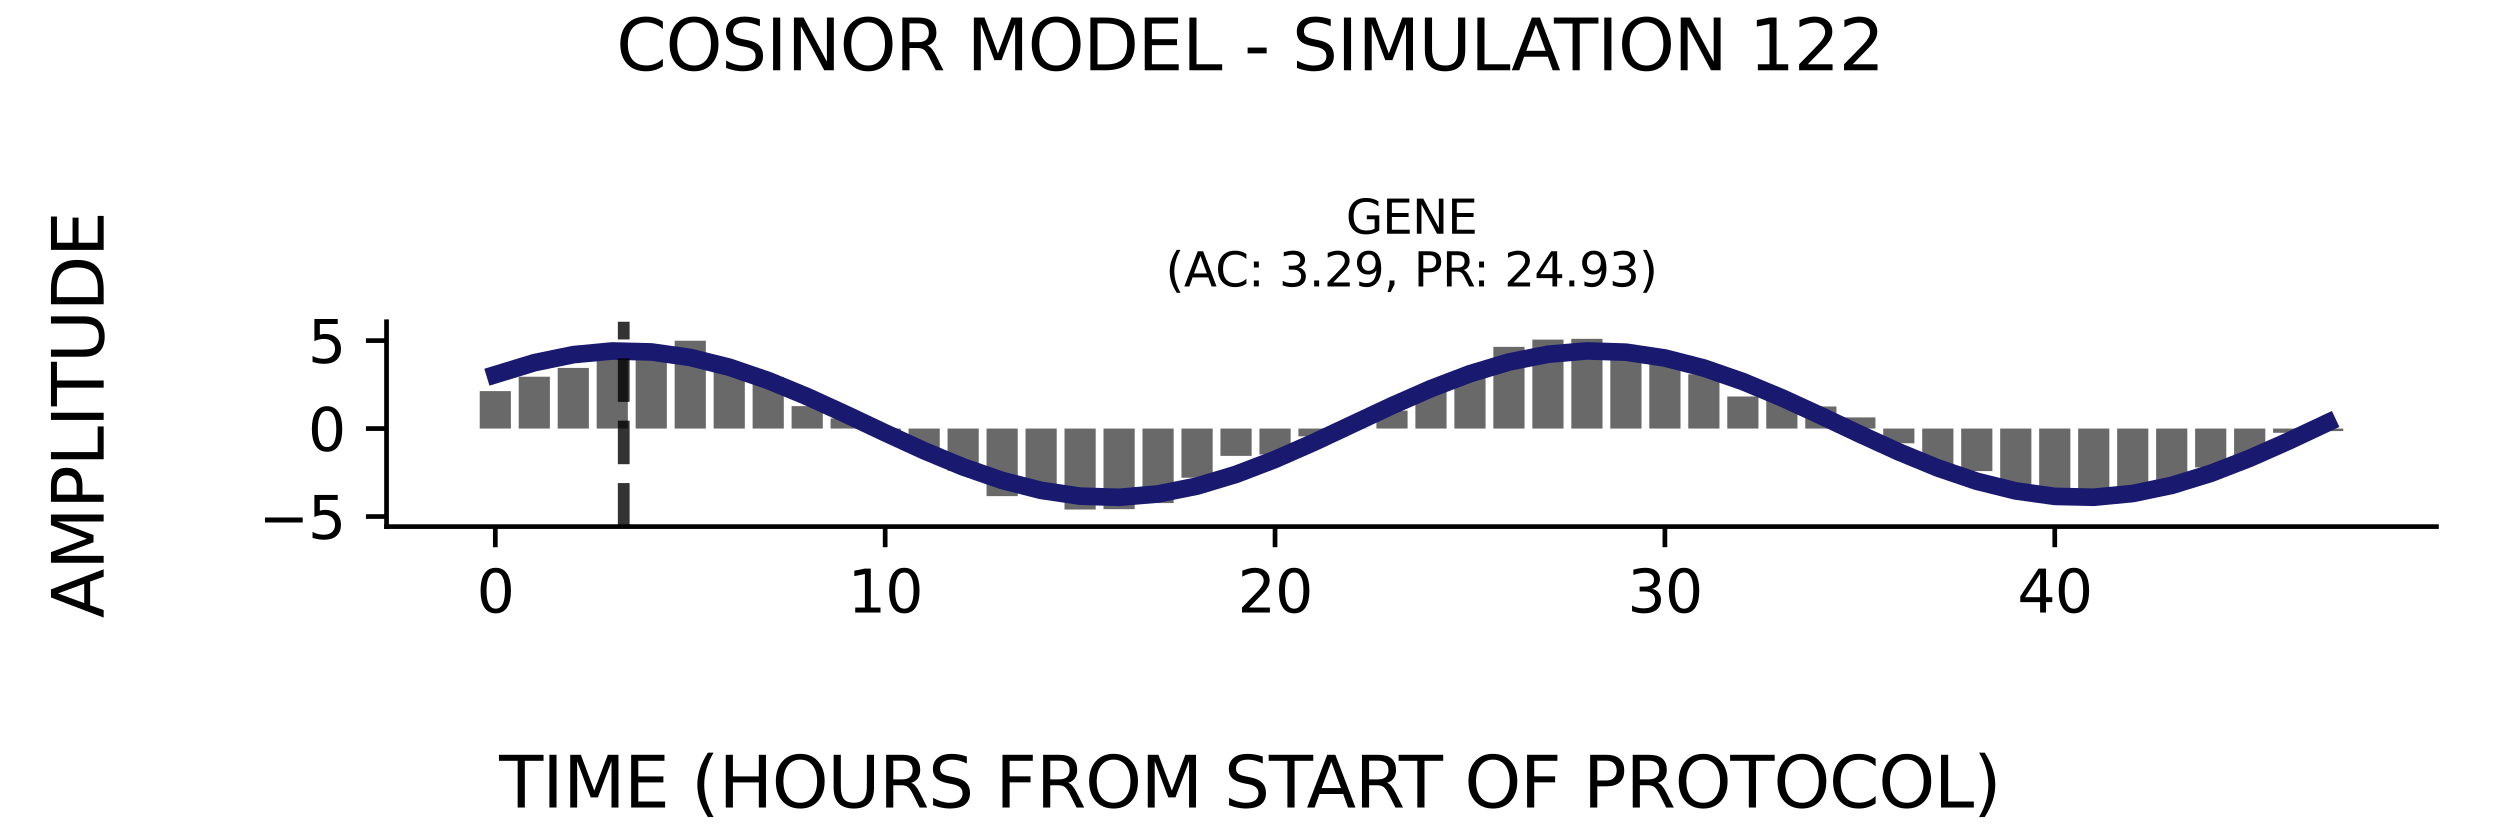 <?xml version="1.0" encoding="utf-8" standalone="no"?>
<!DOCTYPE svg PUBLIC "-//W3C//DTD SVG 1.1//EN"
  "http://www.w3.org/Graphics/SVG/1.1/DTD/svg11.dtd">
<svg xmlns:xlink="http://www.w3.org/1999/xlink" width="424.8pt" height="141.12pt" viewBox="0 0 424.8 141.12" xmlns="http://www.w3.org/2000/svg" version="1.1">
 <defs>
  <style type="text/css">*{stroke-linejoin: round; stroke-linecap: butt}</style>
 </defs>
 <g id="figure_1">
  <g id="patch_1">
   <path d="M 0 141.12 
L 424.8 141.12 
L 424.8 0 
L 0 0 
z
" style="fill: #ffffff"/>
  </g>
  <g id="axes_1">
   <g id="patch_2">
    <path d="M 65.68 89.48 
L 414 89.48 
L 414 54.672 
L 65.68 54.672 
z
" style="fill: #ffffff"/>
   </g>
   <g id="patch_3">
    <path d="M 81.513 72.821 
L 86.812 72.821 
L 86.812 66.456 
L 81.513 66.456 
z
" clip-path="url(#pd627dbe789)" style="fill: #696969"/>
   </g>
   <g id="patch_4">
    <path d="M 88.137 72.821 
L 93.437 72.821 
L 93.437 64.012 
L 88.137 64.012 
z
" clip-path="url(#pd627dbe789)" style="fill: #696969"/>
   </g>
   <g id="patch_5">
    <path d="M 94.762 72.821 
L 100.062 72.821 
L 100.062 62.516 
L 94.762 62.516 
z
" clip-path="url(#pd627dbe789)" style="fill: #696969"/>
   </g>
   <g id="patch_6">
    <path d="M 101.386 72.821 
L 106.686 72.821 
L 106.686 60.012 
L 101.386 60.012 
z
" clip-path="url(#pd627dbe789)" style="fill: #696969"/>
   </g>
   <g id="patch_7">
    <path d="M 108.011 72.821 
L 113.311 72.821 
L 113.311 59.31 
L 108.011 59.31 
z
" clip-path="url(#pd627dbe789)" style="fill: #696969"/>
   </g>
   <g id="patch_8">
    <path d="M 114.636 72.821 
L 119.935 72.821 
L 119.935 57.899 
L 114.636 57.899 
z
" clip-path="url(#pd627dbe789)" style="fill: #696969"/>
   </g>
   <g id="patch_9">
    <path d="M 121.26 72.821 
L 126.56 72.821 
L 126.56 62.535 
L 121.26 62.535 
z
" clip-path="url(#pd627dbe789)" style="fill: #696969"/>
   </g>
   <g id="patch_10">
    <path d="M 127.885 72.821 
L 133.184 72.821 
L 133.184 64.067 
L 127.885 64.067 
z
" clip-path="url(#pd627dbe789)" style="fill: #696969"/>
   </g>
   <g id="patch_11">
    <path d="M 134.509 72.821 
L 139.809 72.821 
L 139.809 69.008 
L 134.509 69.008 
z
" clip-path="url(#pd627dbe789)" style="fill: #696969"/>
   </g>
   <g id="patch_12">
    <path d="M 141.134 72.821 
L 146.434 72.821 
L 146.434 71.089 
L 141.134 71.089 
z
" clip-path="url(#pd627dbe789)" style="fill: #696969"/>
   </g>
   <g id="patch_13">
    <path d="M 147.758 72.821 
L 153.058 72.821 
L 153.058 73.91 
L 147.758 73.91 
z
" clip-path="url(#pd627dbe789)" style="fill: #696969"/>
   </g>
   <g id="patch_14">
    <path d="M 154.383 72.821 
L 159.683 72.821 
L 159.683 76.962 
L 154.383 76.962 
z
" clip-path="url(#pd627dbe789)" style="fill: #696969"/>
   </g>
   <g id="patch_15">
    <path d="M 161.008 72.821 
L 166.307 72.821 
L 166.307 79.985 
L 161.008 79.985 
z
" clip-path="url(#pd627dbe789)" style="fill: #696969"/>
   </g>
   <g id="patch_16">
    <path d="M 167.632 72.821 
L 172.932 72.821 
L 172.932 84.304 
L 167.632 84.304 
z
" clip-path="url(#pd627dbe789)" style="fill: #696969"/>
   </g>
   <g id="patch_17">
    <path d="M 174.257 72.821 
L 179.556 72.821 
L 179.556 83.84 
L 174.257 83.84 
z
" clip-path="url(#pd627dbe789)" style="fill: #696969"/>
   </g>
   <g id="patch_18">
    <path d="M 180.881 72.821 
L 186.181 72.821 
L 186.181 86.579 
L 180.881 86.579 
z
" clip-path="url(#pd627dbe789)" style="fill: #696969"/>
   </g>
   <g id="patch_19">
    <path d="M 187.506 72.821 
L 192.806 72.821 
L 192.806 86.519 
L 187.506 86.519 
z
" clip-path="url(#pd627dbe789)" style="fill: #696969"/>
   </g>
   <g id="patch_20">
    <path d="M 194.13 72.821 
L 199.43 72.821 
L 199.43 85.483 
L 194.13 85.483 
z
" clip-path="url(#pd627dbe789)" style="fill: #696969"/>
   </g>
   <g id="patch_21">
    <path d="M 200.755 72.821 
L 206.055 72.821 
L 206.055 81.178 
L 200.755 81.178 
z
" clip-path="url(#pd627dbe789)" style="fill: #696969"/>
   </g>
   <g id="patch_22">
    <path d="M 207.38 72.821 
L 212.679 72.821 
L 212.679 77.462 
L 207.38 77.462 
z
" clip-path="url(#pd627dbe789)" style="fill: #696969"/>
   </g>
   <g id="patch_23">
    <path d="M 214.004 72.821 
L 219.304 72.821 
L 219.304 77.228 
L 214.004 77.228 
z
" clip-path="url(#pd627dbe789)" style="fill: #696969"/>
   </g>
   <g id="patch_24">
    <path d="M 220.629 72.821 
L 225.928 72.821 
L 225.928 74.147 
L 220.629 74.147 
z
" clip-path="url(#pd627dbe789)" style="fill: #696969"/>
   </g>
   <g id="patch_25">
    <path d="M 227.253 72.821 
L 232.553 72.821 
L 232.553 72.792 
L 227.253 72.792 
z
" clip-path="url(#pd627dbe789)" style="fill: #696969"/>
   </g>
   <g id="patch_26">
    <path d="M 233.878 72.821 
L 239.178 72.821 
L 239.178 69.767 
L 233.878 69.767 
z
" clip-path="url(#pd627dbe789)" style="fill: #696969"/>
   </g>
   <g id="patch_27">
    <path d="M 240.502 72.821 
L 245.802 72.821 
L 245.802 66.558 
L 240.502 66.558 
z
" clip-path="url(#pd627dbe789)" style="fill: #696969"/>
   </g>
   <g id="patch_28">
    <path d="M 247.127 72.821 
L 252.427 72.821 
L 252.427 63.571 
L 247.127 63.571 
z
" clip-path="url(#pd627dbe789)" style="fill: #696969"/>
   </g>
   <g id="patch_29">
    <path d="M 253.752 72.821 
L 259.051 72.821 
L 259.051 58.939 
L 253.752 58.939 
z
" clip-path="url(#pd627dbe789)" style="fill: #696969"/>
   </g>
   <g id="patch_30">
    <path d="M 260.376 72.821 
L 265.676 72.821 
L 265.676 57.704 
L 260.376 57.704 
z
" clip-path="url(#pd627dbe789)" style="fill: #696969"/>
   </g>
   <g id="patch_31">
    <path d="M 267.001 72.821 
L 272.3 72.821 
L 272.3 57.573 
L 267.001 57.573 
z
" clip-path="url(#pd627dbe789)" style="fill: #696969"/>
   </g>
   <g id="patch_32">
    <path d="M 273.625 72.821 
L 278.925 72.821 
L 278.925 59.579 
L 273.625 59.579 
z
" clip-path="url(#pd627dbe789)" style="fill: #696969"/>
   </g>
   <g id="patch_33">
    <path d="M 280.25 72.821 
L 285.55 72.821 
L 285.55 61.837 
L 280.25 61.837 
z
" clip-path="url(#pd627dbe789)" style="fill: #696969"/>
   </g>
   <g id="patch_34">
    <path d="M 286.874 72.821 
L 292.174 72.821 
L 292.174 63.597 
L 286.874 63.597 
z
" clip-path="url(#pd627dbe789)" style="fill: #696969"/>
   </g>
   <g id="patch_35">
    <path d="M 293.499 72.821 
L 298.799 72.821 
L 298.799 67.369 
L 293.499 67.369 
z
" clip-path="url(#pd627dbe789)" style="fill: #696969"/>
   </g>
   <g id="patch_36">
    <path d="M 300.124 72.821 
L 305.423 72.821 
L 305.423 67.848 
L 300.124 67.848 
z
" clip-path="url(#pd627dbe789)" style="fill: #696969"/>
   </g>
   <g id="patch_37">
    <path d="M 306.748 72.821 
L 312.048 72.821 
L 312.048 69.069 
L 306.748 69.069 
z
" clip-path="url(#pd627dbe789)" style="fill: #696969"/>
   </g>
   <g id="patch_38">
    <path d="M 313.373 72.821 
L 318.672 72.821 
L 318.672 70.926 
L 313.373 70.926 
z
" clip-path="url(#pd627dbe789)" style="fill: #696969"/>
   </g>
   <g id="patch_39">
    <path d="M 319.997 72.821 
L 325.297 72.821 
L 325.297 75.326 
L 319.997 75.326 
z
" clip-path="url(#pd627dbe789)" style="fill: #696969"/>
   </g>
   <g id="patch_40">
    <path d="M 326.622 72.821 
L 331.922 72.821 
L 331.922 79.516 
L 326.622 79.516 
z
" clip-path="url(#pd627dbe789)" style="fill: #696969"/>
   </g>
   <g id="patch_41">
    <path d="M 333.246 72.821 
L 338.546 72.821 
L 338.546 80.05 
L 333.246 80.05 
z
" clip-path="url(#pd627dbe789)" style="fill: #696969"/>
   </g>
   <g id="patch_42">
    <path d="M 339.871 72.821 
L 345.171 72.821 
L 345.171 82.26 
L 339.871 82.26 
z
" clip-path="url(#pd627dbe789)" style="fill: #696969"/>
   </g>
   <g id="patch_43">
    <path d="M 346.496 72.821 
L 351.795 72.821 
L 351.795 83.98 
L 346.496 83.98 
z
" clip-path="url(#pd627dbe789)" style="fill: #696969"/>
   </g>
   <g id="patch_44">
    <path d="M 353.12 72.821 
L 358.42 72.821 
L 358.42 85.149 
L 353.12 85.149 
z
" clip-path="url(#pd627dbe789)" style="fill: #696969"/>
   </g>
   <g id="patch_45">
    <path d="M 359.745 72.821 
L 365.044 72.821 
L 365.044 83.646 
L 359.745 83.646 
z
" clip-path="url(#pd627dbe789)" style="fill: #696969"/>
   </g>
   <g id="patch_46">
    <path d="M 366.369 72.821 
L 371.669 72.821 
L 371.669 82.749 
L 366.369 82.749 
z
" clip-path="url(#pd627dbe789)" style="fill: #696969"/>
   </g>
   <g id="patch_47">
    <path d="M 372.994 72.821 
L 378.294 72.821 
L 378.294 79.425 
L 372.994 79.425 
z
" clip-path="url(#pd627dbe789)" style="fill: #696969"/>
   </g>
   <g id="patch_48">
    <path d="M 379.618 72.821 
L 384.918 72.821 
L 384.918 77.394 
L 379.618 77.394 
z
" clip-path="url(#pd627dbe789)" style="fill: #696969"/>
   </g>
   <g id="patch_49">
    <path d="M 386.243 72.821 
L 391.543 72.821 
L 391.543 73.542 
L 386.243 73.542 
z
" clip-path="url(#pd627dbe789)" style="fill: #696969"/>
   </g>
   <g id="patch_50">
    <path d="M 392.868 72.821 
L 398.167 72.821 
L 398.167 73.253 
L 392.868 73.253 
z
" clip-path="url(#pd627dbe789)" style="fill: #696969"/>
   </g>
   <g id="matplotlib.axis_1">
    <g id="xtick_1">
     <g id="line2d_1">
      <defs>
       <path id="m4d45d3ac6c" d="M 0 0 
L 0 3.5 
" style="stroke: #000000; stroke-width: 0.8"/>
      </defs>
      <g>
       <use xlink:href="#m4d45d3ac6c" x="84.163" y="89.48" style="stroke: #000000; stroke-width: 0.8"/>
      </g>
     </g>
     <g id="text_1">
      <!-- 0 -->
      <g transform="translate(80.981 104.078) scale(0.1 -0.1)">
       <defs>
        <path id="DejaVuSans-30" d="M 2034 4250 
Q 1547 4250 1301 3770 
Q 1056 3291 1056 2328 
Q 1056 1369 1301 889 
Q 1547 409 2034 409 
Q 2525 409 2770 889 
Q 3016 1369 3016 2328 
Q 3016 3291 2770 3770 
Q 2525 4250 2034 4250 
z
M 2034 4750 
Q 2819 4750 3233 4129 
Q 3647 3509 3647 2328 
Q 3647 1150 3233 529 
Q 2819 -91 2034 -91 
Q 1250 -91 836 529 
Q 422 1150 422 2328 
Q 422 3509 836 4129 
Q 1250 4750 2034 4750 
z
" transform="scale(0.016)"/>
       </defs>
       <use xlink:href="#DejaVuSans-30"/>
      </g>
     </g>
    </g>
    <g id="xtick_2">
     <g id="line2d_2">
      <g>
       <use xlink:href="#m4d45d3ac6c" x="150.408" y="89.48" style="stroke: #000000; stroke-width: 0.8"/>
      </g>
     </g>
     <g id="text_2">
      <!-- 10 -->
      <g transform="translate(144.046 104.078) scale(0.1 -0.1)">
       <defs>
        <path id="DejaVuSans-31" d="M 794 531 
L 1825 531 
L 1825 4091 
L 703 3866 
L 703 4441 
L 1819 4666 
L 2450 4666 
L 2450 531 
L 3481 531 
L 3481 0 
L 794 0 
L 794 531 
z
" transform="scale(0.016)"/>
       </defs>
       <use xlink:href="#DejaVuSans-31"/>
       <use xlink:href="#DejaVuSans-30" x="63.623"/>
      </g>
     </g>
    </g>
    <g id="xtick_3">
     <g id="line2d_3">
      <g>
       <use xlink:href="#m4d45d3ac6c" x="216.654" y="89.48" style="stroke: #000000; stroke-width: 0.8"/>
      </g>
     </g>
     <g id="text_3">
      <!-- 20 -->
      <g transform="translate(210.291 104.078) scale(0.1 -0.1)">
       <defs>
        <path id="DejaVuSans-32" d="M 1228 531 
L 3431 531 
L 3431 0 
L 469 0 
L 469 531 
Q 828 903 1448 1529 
Q 2069 2156 2228 2338 
Q 2531 2678 2651 2914 
Q 2772 3150 2772 3378 
Q 2772 3750 2511 3984 
Q 2250 4219 1831 4219 
Q 1534 4219 1204 4116 
Q 875 4013 500 3803 
L 500 4441 
Q 881 4594 1212 4672 
Q 1544 4750 1819 4750 
Q 2544 4750 2975 4387 
Q 3406 4025 3406 3419 
Q 3406 3131 3298 2873 
Q 3191 2616 2906 2266 
Q 2828 2175 2409 1742 
Q 1991 1309 1228 531 
z
" transform="scale(0.016)"/>
       </defs>
       <use xlink:href="#DejaVuSans-32"/>
       <use xlink:href="#DejaVuSans-30" x="63.623"/>
      </g>
     </g>
    </g>
    <g id="xtick_4">
     <g id="line2d_4">
      <g>
       <use xlink:href="#m4d45d3ac6c" x="282.9" y="89.48" style="stroke: #000000; stroke-width: 0.8"/>
      </g>
     </g>
     <g id="text_4">
      <!-- 30 -->
      <g transform="translate(276.537 104.078) scale(0.1 -0.1)">
       <defs>
        <path id="DejaVuSans-33" d="M 2597 2516 
Q 3050 2419 3304 2112 
Q 3559 1806 3559 1356 
Q 3559 666 3084 287 
Q 2609 -91 1734 -91 
Q 1441 -91 1130 -33 
Q 819 25 488 141 
L 488 750 
Q 750 597 1062 519 
Q 1375 441 1716 441 
Q 2309 441 2620 675 
Q 2931 909 2931 1356 
Q 2931 1769 2642 2001 
Q 2353 2234 1838 2234 
L 1294 2234 
L 1294 2753 
L 1863 2753 
Q 2328 2753 2575 2939 
Q 2822 3125 2822 3475 
Q 2822 3834 2567 4026 
Q 2313 4219 1838 4219 
Q 1578 4219 1281 4162 
Q 984 4106 628 3988 
L 628 4550 
Q 988 4650 1302 4700 
Q 1616 4750 1894 4750 
Q 2613 4750 3031 4423 
Q 3450 4097 3450 3541 
Q 3450 3153 3228 2886 
Q 3006 2619 2597 2516 
z
" transform="scale(0.016)"/>
       </defs>
       <use xlink:href="#DejaVuSans-33"/>
       <use xlink:href="#DejaVuSans-30" x="63.623"/>
      </g>
     </g>
    </g>
    <g id="xtick_5">
     <g id="line2d_5">
      <g>
       <use xlink:href="#m4d45d3ac6c" x="349.145" y="89.48" style="stroke: #000000; stroke-width: 0.8"/>
      </g>
     </g>
     <g id="text_5">
      <!-- 40 -->
      <g transform="translate(342.783 104.078) scale(0.1 -0.1)">
       <defs>
        <path id="DejaVuSans-34" d="M 2419 4116 
L 825 1625 
L 2419 1625 
L 2419 4116 
z
M 2253 4666 
L 3047 4666 
L 3047 1625 
L 3713 1625 
L 3713 1100 
L 3047 1100 
L 3047 0 
L 2419 0 
L 2419 1100 
L 313 1100 
L 313 1709 
L 2253 4666 
z
" transform="scale(0.016)"/>
       </defs>
       <use xlink:href="#DejaVuSans-34"/>
       <use xlink:href="#DejaVuSans-30" x="63.623"/>
      </g>
     </g>
    </g>
   </g>
   <g id="matplotlib.axis_2">
    <g id="ytick_1">
     <g id="line2d_6">
      <defs>
       <path id="me36281926f" d="M 0 0 
L -3.5 0 
" style="stroke: #000000; stroke-width: 0.8"/>
      </defs>
      <g>
       <use xlink:href="#me36281926f" x="65.68" y="87.768" style="stroke: #000000; stroke-width: 0.8"/>
      </g>
     </g>
     <g id="text_6">
      <!-- −5 -->
      <g transform="translate(43.938 91.567) scale(0.1 -0.1)">
       <defs>
        <path id="DejaVuSans-2212" d="M 678 2272 
L 4684 2272 
L 4684 1741 
L 678 1741 
L 678 2272 
z
" transform="scale(0.016)"/>
        <path id="DejaVuSans-35" d="M 691 4666 
L 3169 4666 
L 3169 4134 
L 1269 4134 
L 1269 2991 
Q 1406 3038 1543 3061 
Q 1681 3084 1819 3084 
Q 2600 3084 3056 2656 
Q 3513 2228 3513 1497 
Q 3513 744 3044 326 
Q 2575 -91 1722 -91 
Q 1428 -91 1123 -41 
Q 819 9 494 109 
L 494 744 
Q 775 591 1075 516 
Q 1375 441 1709 441 
Q 2250 441 2565 725 
Q 2881 1009 2881 1497 
Q 2881 1984 2565 2268 
Q 2250 2553 1709 2553 
Q 1456 2553 1204 2497 
Q 953 2441 691 2322 
L 691 4666 
z
" transform="scale(0.016)"/>
       </defs>
       <use xlink:href="#DejaVuSans-2212"/>
       <use xlink:href="#DejaVuSans-35" x="83.789"/>
      </g>
     </g>
    </g>
    <g id="ytick_2">
     <g id="line2d_7">
      <g>
       <use xlink:href="#me36281926f" x="65.68" y="72.821" style="stroke: #000000; stroke-width: 0.8"/>
      </g>
     </g>
     <g id="text_7">
      <!-- 0 -->
      <g transform="translate(52.318 76.62) scale(0.1 -0.1)">
       <use xlink:href="#DejaVuSans-30"/>
      </g>
     </g>
    </g>
    <g id="ytick_3">
     <g id="line2d_8">
      <g>
       <use xlink:href="#me36281926f" x="65.68" y="57.874" style="stroke: #000000; stroke-width: 0.8"/>
      </g>
     </g>
     <g id="text_8">
      <!-- 5 -->
      <g transform="translate(52.318 61.673) scale(0.1 -0.1)">
       <use xlink:href="#DejaVuSans-35"/>
      </g>
     </g>
    </g>
   </g>
   <g id="line2d_9">
    <path d="M 84.163 63.659 
L 90.787 61.631 
L 97.412 60.262 
L 104.036 59.639 
L 110.661 59.802 
L 117.285 60.739 
L 123.91 62.393 
L 130.535 64.658 
L 137.159 67.391 
L 143.784 70.419 
L 150.408 73.552 
L 157.033 76.591 
L 163.657 79.344 
L 170.282 81.638 
L 176.907 83.327 
L 183.531 84.305 
L 190.156 84.509 
L 196.78 83.927 
L 203.405 82.596 
L 210.029 80.6 
L 216.654 78.065 
L 223.279 75.151 
L 229.903 72.042 
L 236.528 68.935 
L 243.152 66.025 
L 249.777 63.498 
L 256.401 61.512 
L 263.026 60.193 
L 269.651 59.625 
L 276.275 59.843 
L 282.9 60.833 
L 289.524 62.533 
L 296.149 64.835 
L 302.773 67.595 
L 309.398 70.637 
L 316.023 73.77 
L 322.647 76.795 
L 329.272 79.522 
L 335.896 81.777 
L 342.521 83.42 
L 349.145 84.344 
L 355.77 84.494 
L 362.395 83.858 
L 369.019 82.477 
L 375.644 80.439 
L 382.268 77.871 
L 388.893 74.937 
L 395.517 71.822 
" clip-path="url(#pd627dbe789)" style="fill: none; stroke: #191970; stroke-width: 3; stroke-linecap: square"/>
   </g>
   <g id="line2d_10">
    <path d="M 105.984 89.48 
L 105.984 54.672 
" clip-path="url(#pd627dbe789)" style="fill: none; stroke-dasharray: 7.4,3.2; stroke-dashoffset: 0; stroke: #000000; stroke-opacity: 0.8; stroke-width: 2"/>
   </g>
   <g id="patch_51">
    <path d="M 65.68 89.48 
L 65.68 54.672 
" style="fill: none; stroke: #000000; stroke-width: 0.8; stroke-linejoin: miter; stroke-linecap: square"/>
   </g>
   <g id="patch_52">
    <path d="M 65.68 89.48 
L 414 89.48 
" style="fill: none; stroke: #000000; stroke-width: 0.8; stroke-linejoin: miter; stroke-linecap: square"/>
   </g>
   <g id="text_9">
    <!-- GENE -->
    <g transform="translate(228.693 39.714) scale(0.08 -0.08)">
     <defs>
      <path id="DejaVuSans-47" d="M 3809 666 
L 3809 1919 
L 2778 1919 
L 2778 2438 
L 4434 2438 
L 4434 434 
Q 4069 175 3628 42 
Q 3188 -91 2688 -91 
Q 1594 -91 976 548 
Q 359 1188 359 2328 
Q 359 3472 976 4111 
Q 1594 4750 2688 4750 
Q 3144 4750 3555 4637 
Q 3966 4525 4313 4306 
L 4313 3634 
Q 3963 3931 3569 4081 
Q 3175 4231 2741 4231 
Q 1884 4231 1454 3753 
Q 1025 3275 1025 2328 
Q 1025 1384 1454 906 
Q 1884 428 2741 428 
Q 3075 428 3337 486 
Q 3600 544 3809 666 
z
" transform="scale(0.016)"/>
      <path id="DejaVuSans-45" d="M 628 4666 
L 3578 4666 
L 3578 4134 
L 1259 4134 
L 1259 2753 
L 3481 2753 
L 3481 2222 
L 1259 2222 
L 1259 531 
L 3634 531 
L 3634 0 
L 628 0 
L 628 4666 
z
" transform="scale(0.016)"/>
      <path id="DejaVuSans-4e" d="M 628 4666 
L 1478 4666 
L 3547 763 
L 3547 4666 
L 4159 4666 
L 4159 0 
L 3309 0 
L 1241 3903 
L 1241 0 
L 628 0 
L 628 4666 
z
" transform="scale(0.016)"/>
     </defs>
     <use xlink:href="#DejaVuSans-47"/>
     <use xlink:href="#DejaVuSans-45" x="77.49"/>
     <use xlink:href="#DejaVuSans-4e" x="140.674"/>
     <use xlink:href="#DejaVuSans-45" x="215.479"/>
    </g>
    <!-- (AC: 3.29, PR: 24.93) -->
    <g transform="translate(198.056 48.672) scale(0.08 -0.08)">
     <defs>
      <path id="DejaVuSans-28" d="M 1984 4856 
Q 1566 4138 1362 3434 
Q 1159 2731 1159 2009 
Q 1159 1288 1364 580 
Q 1569 -128 1984 -844 
L 1484 -844 
Q 1016 -109 783 600 
Q 550 1309 550 2009 
Q 550 2706 781 3412 
Q 1013 4119 1484 4856 
L 1984 4856 
z
" transform="scale(0.016)"/>
      <path id="DejaVuSans-41" d="M 2188 4044 
L 1331 1722 
L 3047 1722 
L 2188 4044 
z
M 1831 4666 
L 2547 4666 
L 4325 0 
L 3669 0 
L 3244 1197 
L 1141 1197 
L 716 0 
L 50 0 
L 1831 4666 
z
" transform="scale(0.016)"/>
      <path id="DejaVuSans-43" d="M 4122 4306 
L 4122 3641 
Q 3803 3938 3442 4084 
Q 3081 4231 2675 4231 
Q 1875 4231 1450 3742 
Q 1025 3253 1025 2328 
Q 1025 1406 1450 917 
Q 1875 428 2675 428 
Q 3081 428 3442 575 
Q 3803 722 4122 1019 
L 4122 359 
Q 3791 134 3420 21 
Q 3050 -91 2638 -91 
Q 1578 -91 968 557 
Q 359 1206 359 2328 
Q 359 3453 968 4101 
Q 1578 4750 2638 4750 
Q 3056 4750 3426 4639 
Q 3797 4528 4122 4306 
z
" transform="scale(0.016)"/>
      <path id="DejaVuSans-3a" d="M 750 794 
L 1409 794 
L 1409 0 
L 750 0 
L 750 794 
z
M 750 3309 
L 1409 3309 
L 1409 2516 
L 750 2516 
L 750 3309 
z
" transform="scale(0.016)"/>
      <path id="DejaVuSans-20" transform="scale(0.016)"/>
      <path id="DejaVuSans-2e" d="M 684 794 
L 1344 794 
L 1344 0 
L 684 0 
L 684 794 
z
" transform="scale(0.016)"/>
      <path id="DejaVuSans-39" d="M 703 97 
L 703 672 
Q 941 559 1184 500 
Q 1428 441 1663 441 
Q 2288 441 2617 861 
Q 2947 1281 2994 2138 
Q 2813 1869 2534 1725 
Q 2256 1581 1919 1581 
Q 1219 1581 811 2004 
Q 403 2428 403 3163 
Q 403 3881 828 4315 
Q 1253 4750 1959 4750 
Q 2769 4750 3195 4129 
Q 3622 3509 3622 2328 
Q 3622 1225 3098 567 
Q 2575 -91 1691 -91 
Q 1453 -91 1209 -44 
Q 966 3 703 97 
z
M 1959 2075 
Q 2384 2075 2632 2365 
Q 2881 2656 2881 3163 
Q 2881 3666 2632 3958 
Q 2384 4250 1959 4250 
Q 1534 4250 1286 3958 
Q 1038 3666 1038 3163 
Q 1038 2656 1286 2365 
Q 1534 2075 1959 2075 
z
" transform="scale(0.016)"/>
      <path id="DejaVuSans-2c" d="M 750 794 
L 1409 794 
L 1409 256 
L 897 -744 
L 494 -744 
L 750 256 
L 750 794 
z
" transform="scale(0.016)"/>
      <path id="DejaVuSans-50" d="M 1259 4147 
L 1259 2394 
L 2053 2394 
Q 2494 2394 2734 2622 
Q 2975 2850 2975 3272 
Q 2975 3691 2734 3919 
Q 2494 4147 2053 4147 
L 1259 4147 
z
M 628 4666 
L 2053 4666 
Q 2838 4666 3239 4311 
Q 3641 3956 3641 3272 
Q 3641 2581 3239 2228 
Q 2838 1875 2053 1875 
L 1259 1875 
L 1259 0 
L 628 0 
L 628 4666 
z
" transform="scale(0.016)"/>
      <path id="DejaVuSans-52" d="M 2841 2188 
Q 3044 2119 3236 1894 
Q 3428 1669 3622 1275 
L 4263 0 
L 3584 0 
L 2988 1197 
Q 2756 1666 2539 1819 
Q 2322 1972 1947 1972 
L 1259 1972 
L 1259 0 
L 628 0 
L 628 4666 
L 2053 4666 
Q 2853 4666 3247 4331 
Q 3641 3997 3641 3322 
Q 3641 2881 3436 2590 
Q 3231 2300 2841 2188 
z
M 1259 4147 
L 1259 2491 
L 2053 2491 
Q 2509 2491 2742 2702 
Q 2975 2913 2975 3322 
Q 2975 3731 2742 3939 
Q 2509 4147 2053 4147 
L 1259 4147 
z
" transform="scale(0.016)"/>
      <path id="DejaVuSans-29" d="M 513 4856 
L 1013 4856 
Q 1481 4119 1714 3412 
Q 1947 2706 1947 2009 
Q 1947 1309 1714 600 
Q 1481 -109 1013 -844 
L 513 -844 
Q 928 -128 1133 580 
Q 1338 1288 1338 2009 
Q 1338 2731 1133 3434 
Q 928 4138 513 4856 
z
" transform="scale(0.016)"/>
     </defs>
     <use xlink:href="#DejaVuSans-28"/>
     <use xlink:href="#DejaVuSans-41" x="39.014"/>
     <use xlink:href="#DejaVuSans-43" x="105.672"/>
     <use xlink:href="#DejaVuSans-3a" x="175.496"/>
     <use xlink:href="#DejaVuSans-20" x="209.188"/>
     <use xlink:href="#DejaVuSans-33" x="240.975"/>
     <use xlink:href="#DejaVuSans-2e" x="304.598"/>
     <use xlink:href="#DejaVuSans-32" x="336.385"/>
     <use xlink:href="#DejaVuSans-39" x="400.008"/>
     <use xlink:href="#DejaVuSans-2c" x="463.631"/>
     <use xlink:href="#DejaVuSans-20" x="495.418"/>
     <use xlink:href="#DejaVuSans-50" x="527.205"/>
     <use xlink:href="#DejaVuSans-52" x="587.508"/>
     <use xlink:href="#DejaVuSans-3a" x="653.865"/>
     <use xlink:href="#DejaVuSans-20" x="687.557"/>
     <use xlink:href="#DejaVuSans-32" x="719.344"/>
     <use xlink:href="#DejaVuSans-34" x="782.967"/>
     <use xlink:href="#DejaVuSans-2e" x="846.59"/>
     <use xlink:href="#DejaVuSans-39" x="878.377"/>
     <use xlink:href="#DejaVuSans-33" x="942"/>
     <use xlink:href="#DejaVuSans-29" x="1005.623"/>
    </g>
   </g>
  </g>
  <g id="text_10">
   <!-- COSINOR MODEL - SIMULATION 122 -->
   <g transform="translate(104.717 11.941) scale(0.12 -0.12)">
    <defs>
     <path id="DejaVuSans-4f" d="M 2522 4238 
Q 1834 4238 1429 3725 
Q 1025 3213 1025 2328 
Q 1025 1447 1429 934 
Q 1834 422 2522 422 
Q 3209 422 3611 934 
Q 4013 1447 4013 2328 
Q 4013 3213 3611 3725 
Q 3209 4238 2522 4238 
z
M 2522 4750 
Q 3503 4750 4090 4092 
Q 4678 3434 4678 2328 
Q 4678 1225 4090 567 
Q 3503 -91 2522 -91 
Q 1538 -91 948 565 
Q 359 1222 359 2328 
Q 359 3434 948 4092 
Q 1538 4750 2522 4750 
z
" transform="scale(0.016)"/>
     <path id="DejaVuSans-53" d="M 3425 4513 
L 3425 3897 
Q 3066 4069 2747 4153 
Q 2428 4238 2131 4238 
Q 1616 4238 1336 4038 
Q 1056 3838 1056 3469 
Q 1056 3159 1242 3001 
Q 1428 2844 1947 2747 
L 2328 2669 
Q 3034 2534 3370 2195 
Q 3706 1856 3706 1288 
Q 3706 609 3251 259 
Q 2797 -91 1919 -91 
Q 1588 -91 1214 -16 
Q 841 59 441 206 
L 441 856 
Q 825 641 1194 531 
Q 1563 422 1919 422 
Q 2459 422 2753 634 
Q 3047 847 3047 1241 
Q 3047 1584 2836 1778 
Q 2625 1972 2144 2069 
L 1759 2144 
Q 1053 2284 737 2584 
Q 422 2884 422 3419 
Q 422 4038 858 4394 
Q 1294 4750 2059 4750 
Q 2388 4750 2728 4690 
Q 3069 4631 3425 4513 
z
" transform="scale(0.016)"/>
     <path id="DejaVuSans-49" d="M 628 4666 
L 1259 4666 
L 1259 0 
L 628 0 
L 628 4666 
z
" transform="scale(0.016)"/>
     <path id="DejaVuSans-4d" d="M 628 4666 
L 1569 4666 
L 2759 1491 
L 3956 4666 
L 4897 4666 
L 4897 0 
L 4281 0 
L 4281 4097 
L 3078 897 
L 2444 897 
L 1241 4097 
L 1241 0 
L 628 0 
L 628 4666 
z
" transform="scale(0.016)"/>
     <path id="DejaVuSans-44" d="M 1259 4147 
L 1259 519 
L 2022 519 
Q 2988 519 3436 956 
Q 3884 1394 3884 2338 
Q 3884 3275 3436 3711 
Q 2988 4147 2022 4147 
L 1259 4147 
z
M 628 4666 
L 1925 4666 
Q 3281 4666 3915 4102 
Q 4550 3538 4550 2338 
Q 4550 1131 3912 565 
Q 3275 0 1925 0 
L 628 0 
L 628 4666 
z
" transform="scale(0.016)"/>
     <path id="DejaVuSans-4c" d="M 628 4666 
L 1259 4666 
L 1259 531 
L 3531 531 
L 3531 0 
L 628 0 
L 628 4666 
z
" transform="scale(0.016)"/>
     <path id="DejaVuSans-2d" d="M 313 2009 
L 1997 2009 
L 1997 1497 
L 313 1497 
L 313 2009 
z
" transform="scale(0.016)"/>
     <path id="DejaVuSans-55" d="M 556 4666 
L 1191 4666 
L 1191 1831 
Q 1191 1081 1462 751 
Q 1734 422 2344 422 
Q 2950 422 3222 751 
Q 3494 1081 3494 1831 
L 3494 4666 
L 4128 4666 
L 4128 1753 
Q 4128 841 3676 375 
Q 3225 -91 2344 -91 
Q 1459 -91 1007 375 
Q 556 841 556 1753 
L 556 4666 
z
" transform="scale(0.016)"/>
     <path id="DejaVuSans-54" d="M -19 4666 
L 3928 4666 
L 3928 4134 
L 2272 4134 
L 2272 0 
L 1638 0 
L 1638 4134 
L -19 4134 
L -19 4666 
z
" transform="scale(0.016)"/>
    </defs>
    <use xlink:href="#DejaVuSans-43"/>
    <use xlink:href="#DejaVuSans-4f" x="69.824"/>
    <use xlink:href="#DejaVuSans-53" x="148.535"/>
    <use xlink:href="#DejaVuSans-49" x="212.012"/>
    <use xlink:href="#DejaVuSans-4e" x="241.504"/>
    <use xlink:href="#DejaVuSans-4f" x="316.309"/>
    <use xlink:href="#DejaVuSans-52" x="395.02"/>
    <use xlink:href="#DejaVuSans-20" x="464.502"/>
    <use xlink:href="#DejaVuSans-4d" x="496.289"/>
    <use xlink:href="#DejaVuSans-4f" x="582.568"/>
    <use xlink:href="#DejaVuSans-44" x="661.279"/>
    <use xlink:href="#DejaVuSans-45" x="738.281"/>
    <use xlink:href="#DejaVuSans-4c" x="801.465"/>
    <use xlink:href="#DejaVuSans-20" x="857.178"/>
    <use xlink:href="#DejaVuSans-2d" x="888.965"/>
    <use xlink:href="#DejaVuSans-20" x="925.049"/>
    <use xlink:href="#DejaVuSans-53" x="956.836"/>
    <use xlink:href="#DejaVuSans-49" x="1020.312"/>
    <use xlink:href="#DejaVuSans-4d" x="1049.805"/>
    <use xlink:href="#DejaVuSans-55" x="1136.084"/>
    <use xlink:href="#DejaVuSans-4c" x="1209.277"/>
    <use xlink:href="#DejaVuSans-41" x="1267.24"/>
    <use xlink:href="#DejaVuSans-54" x="1327.898"/>
    <use xlink:href="#DejaVuSans-49" x="1388.982"/>
    <use xlink:href="#DejaVuSans-4f" x="1418.475"/>
    <use xlink:href="#DejaVuSans-4e" x="1497.186"/>
    <use xlink:href="#DejaVuSans-20" x="1571.99"/>
    <use xlink:href="#DejaVuSans-31" x="1603.777"/>
    <use xlink:href="#DejaVuSans-32" x="1667.4"/>
    <use xlink:href="#DejaVuSans-32" x="1731.023"/>
   </g>
  </g>
  <g id="text_11">
   <!-- TIME (HOURS FROM START OF PROTOCOL) -->
   <g transform="translate(84.817 137.213) scale(0.12 -0.12)">
    <defs>
     <path id="DejaVuSans-48" d="M 628 4666 
L 1259 4666 
L 1259 2753 
L 3553 2753 
L 3553 4666 
L 4184 4666 
L 4184 0 
L 3553 0 
L 3553 2222 
L 1259 2222 
L 1259 0 
L 628 0 
L 628 4666 
z
" transform="scale(0.016)"/>
     <path id="DejaVuSans-46" d="M 628 4666 
L 3309 4666 
L 3309 4134 
L 1259 4134 
L 1259 2759 
L 3109 2759 
L 3109 2228 
L 1259 2228 
L 1259 0 
L 628 0 
L 628 4666 
z
" transform="scale(0.016)"/>
    </defs>
    <use xlink:href="#DejaVuSans-54"/>
    <use xlink:href="#DejaVuSans-49" x="61.084"/>
    <use xlink:href="#DejaVuSans-4d" x="90.576"/>
    <use xlink:href="#DejaVuSans-45" x="176.855"/>
    <use xlink:href="#DejaVuSans-20" x="240.039"/>
    <use xlink:href="#DejaVuSans-28" x="271.826"/>
    <use xlink:href="#DejaVuSans-48" x="310.84"/>
    <use xlink:href="#DejaVuSans-4f" x="386.035"/>
    <use xlink:href="#DejaVuSans-55" x="464.746"/>
    <use xlink:href="#DejaVuSans-52" x="537.939"/>
    <use xlink:href="#DejaVuSans-53" x="607.422"/>
    <use xlink:href="#DejaVuSans-20" x="670.898"/>
    <use xlink:href="#DejaVuSans-46" x="702.686"/>
    <use xlink:href="#DejaVuSans-52" x="760.205"/>
    <use xlink:href="#DejaVuSans-4f" x="829.688"/>
    <use xlink:href="#DejaVuSans-4d" x="908.398"/>
    <use xlink:href="#DejaVuSans-20" x="994.678"/>
    <use xlink:href="#DejaVuSans-53" x="1026.465"/>
    <use xlink:href="#DejaVuSans-54" x="1089.941"/>
    <use xlink:href="#DejaVuSans-41" x="1143.275"/>
    <use xlink:href="#DejaVuSans-52" x="1211.684"/>
    <use xlink:href="#DejaVuSans-54" x="1273.916"/>
    <use xlink:href="#DejaVuSans-20" x="1335"/>
    <use xlink:href="#DejaVuSans-4f" x="1366.787"/>
    <use xlink:href="#DejaVuSans-46" x="1445.498"/>
    <use xlink:href="#DejaVuSans-20" x="1503.018"/>
    <use xlink:href="#DejaVuSans-50" x="1534.805"/>
    <use xlink:href="#DejaVuSans-52" x="1595.107"/>
    <use xlink:href="#DejaVuSans-4f" x="1664.59"/>
    <use xlink:href="#DejaVuSans-54" x="1743.301"/>
    <use xlink:href="#DejaVuSans-4f" x="1804.385"/>
    <use xlink:href="#DejaVuSans-43" x="1883.096"/>
    <use xlink:href="#DejaVuSans-4f" x="1952.92"/>
    <use xlink:href="#DejaVuSans-4c" x="2031.631"/>
    <use xlink:href="#DejaVuSans-29" x="2087.344"/>
   </g>
  </g>
  <g id="text_12">
   <!-- AMPLITUDE -->
   <g transform="translate(17.614 105.039) rotate(-90) scale(0.12 -0.12)">
    <use xlink:href="#DejaVuSans-41"/>
    <use xlink:href="#DejaVuSans-4d" x="68.408"/>
    <use xlink:href="#DejaVuSans-50" x="154.688"/>
    <use xlink:href="#DejaVuSans-4c" x="214.99"/>
    <use xlink:href="#DejaVuSans-49" x="270.703"/>
    <use xlink:href="#DejaVuSans-54" x="300.195"/>
    <use xlink:href="#DejaVuSans-55" x="361.279"/>
    <use xlink:href="#DejaVuSans-44" x="434.473"/>
    <use xlink:href="#DejaVuSans-45" x="511.475"/>
   </g>
  </g>
 </g>
 <defs>
  <clipPath id="pd627dbe789">
   <rect x="65.68" y="54.672" width="348.32" height="34.808"/>
  </clipPath>
 </defs>
</svg>
